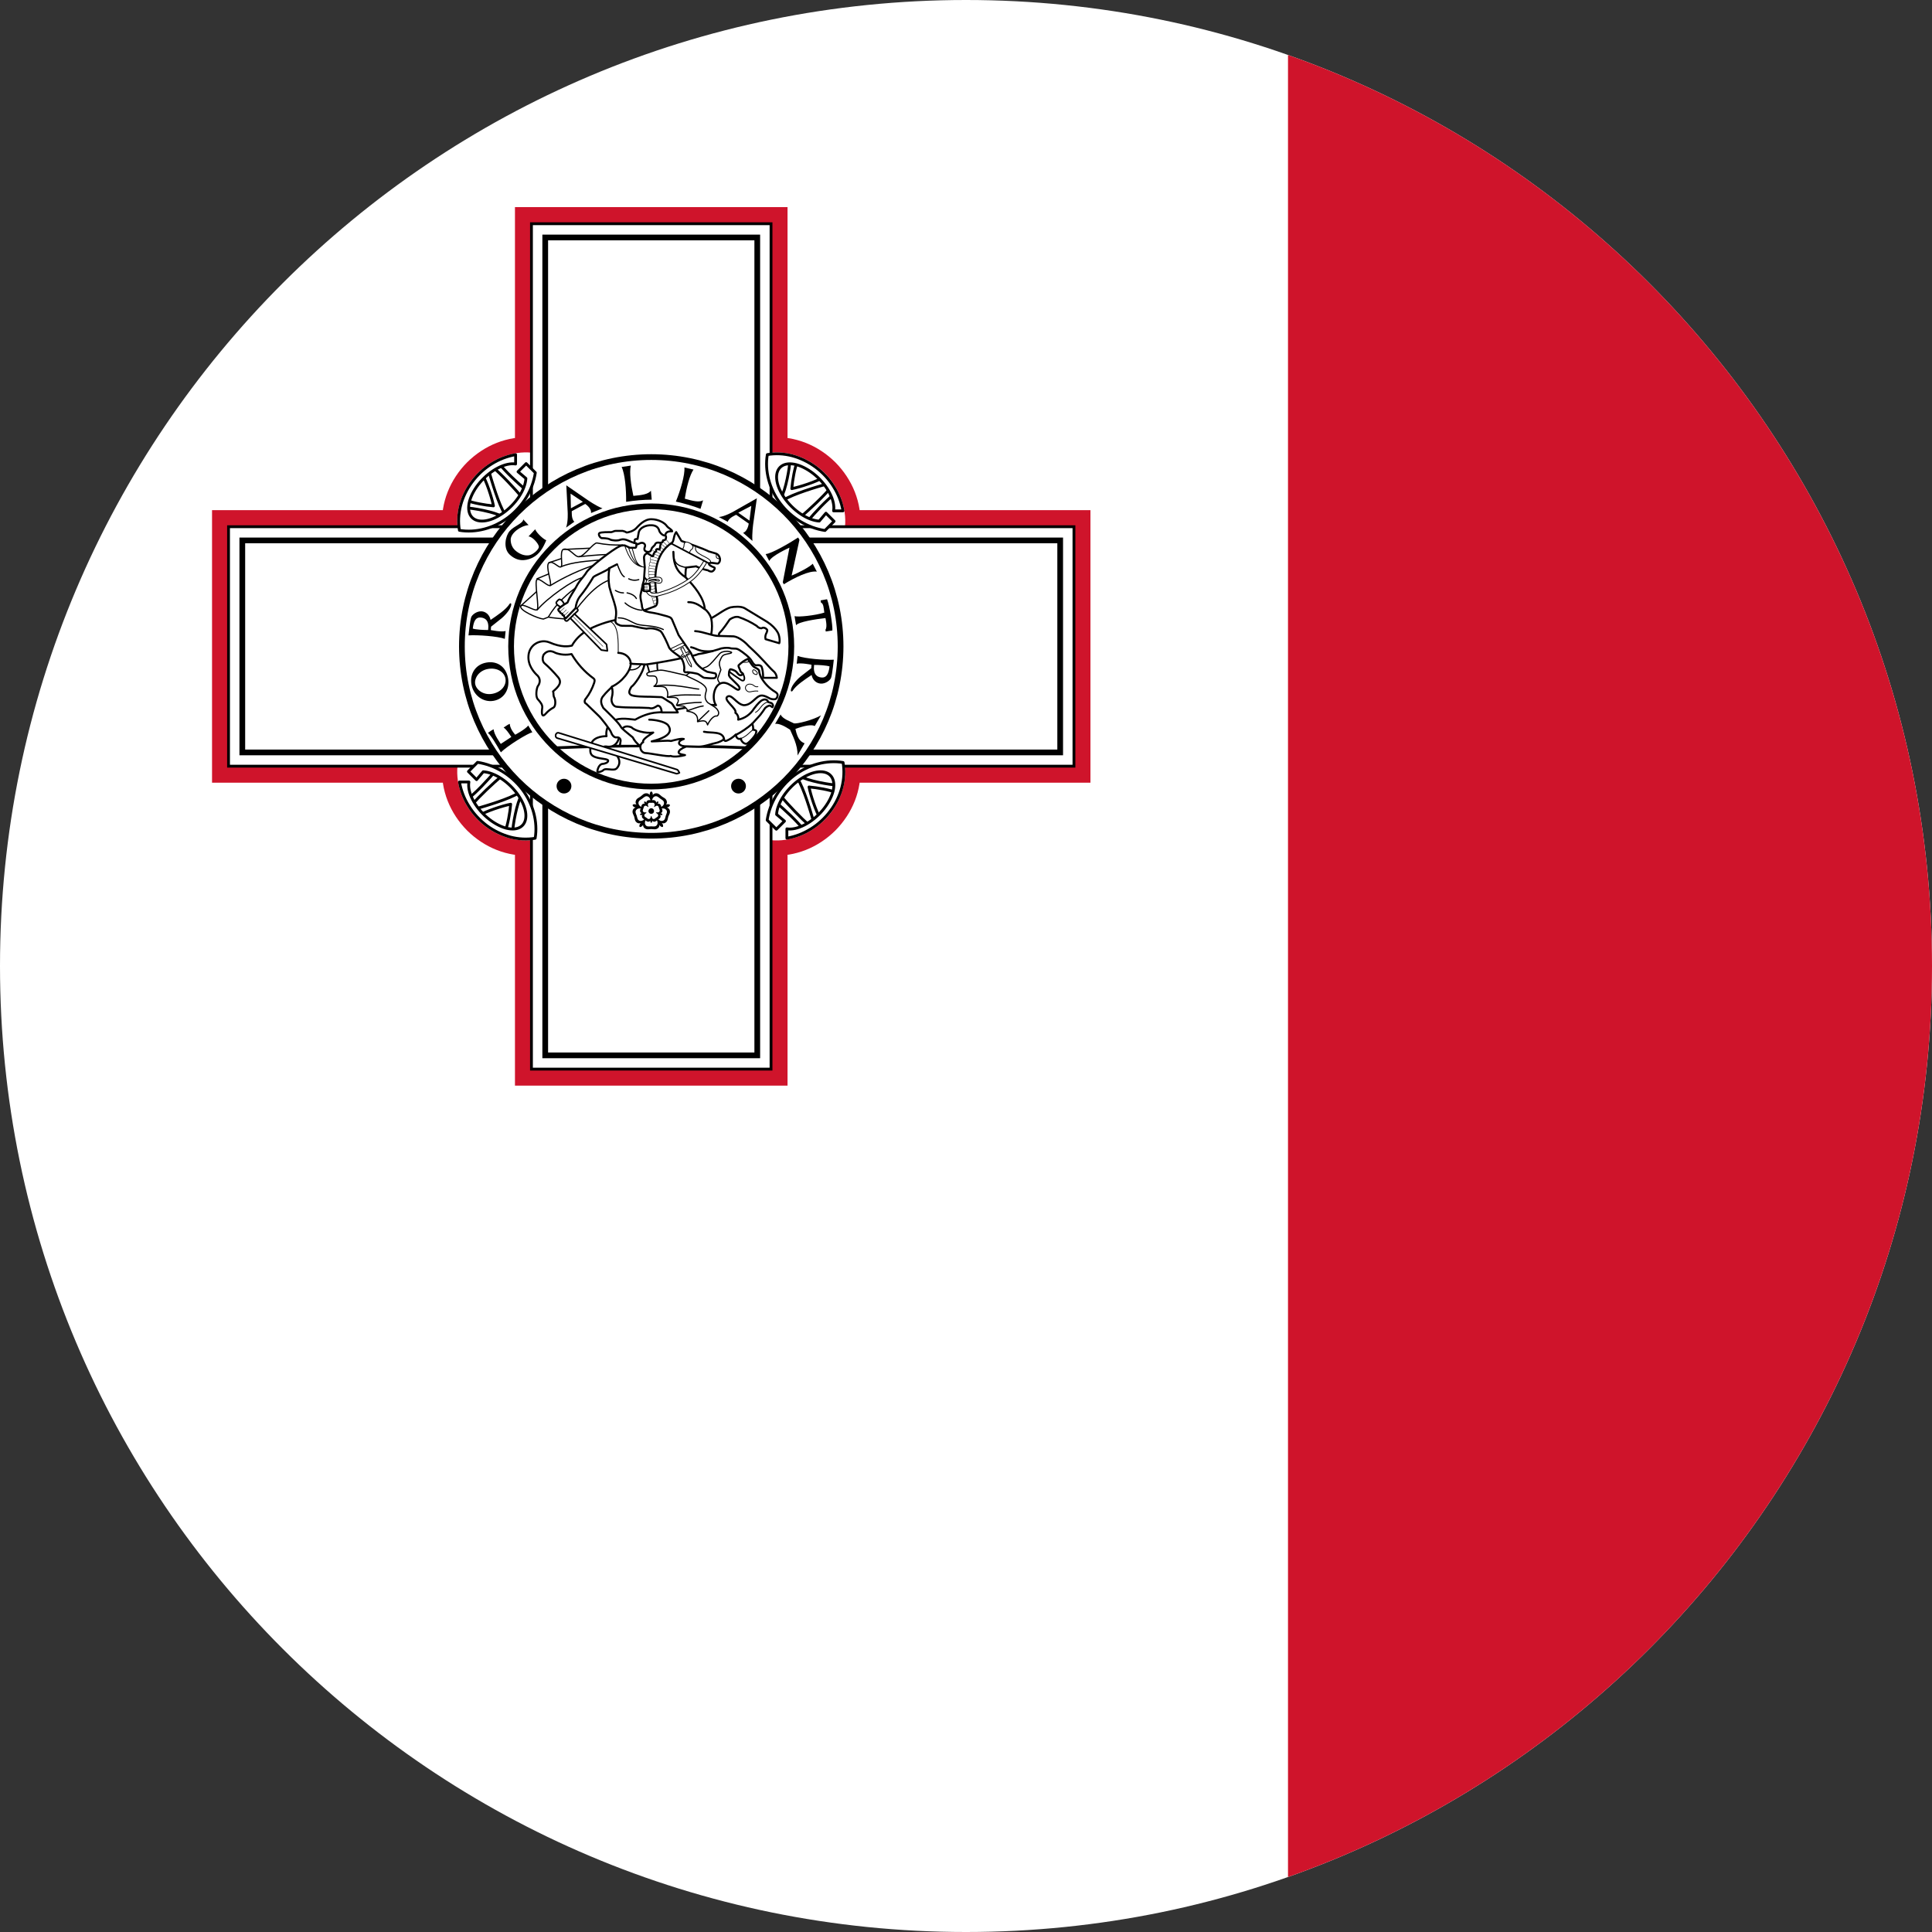<svg width="24" height="24" viewBox="0 0 24 24" fill="none" xmlns="http://www.w3.org/2000/svg">
<rect x="0" y="0" width="24" height="24" fill="#333333" stroke="none"/>
<g clip-path="url(#clip0_2214_3718)">
<g clip-path="url(#clip1_2214_3718)">
<path d="M0 0H32V24H0V0Z" fill="white"/>
<path d="M16 0H32V24H16V0Z" fill="#CF142B"/>
<path d="M6.585 2.761H9.595V5.621C9.71 5.613 9.827 5.632 9.94 5.676C10.052 5.72 10.156 5.789 10.244 5.876C10.331 5.964 10.4 6.068 10.444 6.18C10.488 6.292 10.507 6.41 10.499 6.525H13.358V9.535H10.499C10.507 9.649 10.488 9.767 10.444 9.88C10.4 9.992 10.331 10.096 10.244 10.184C10.156 10.271 10.052 10.34 9.94 10.384C9.827 10.428 9.71 10.447 9.595 10.439V13.298H6.585V10.439C6.47 10.447 6.353 10.428 6.24 10.384C6.128 10.34 6.024 10.271 5.936 10.184C5.849 10.096 5.78 9.992 5.736 9.88C5.692 9.767 5.673 9.649 5.681 9.535H2.822V6.525H5.681C5.673 6.41 5.692 6.292 5.736 6.18C5.78 6.068 5.849 5.964 5.936 5.876C6.024 5.789 6.128 5.72 6.24 5.676C6.353 5.632 6.47 5.613 6.585 5.621V2.761Z" stroke="#CF142B" stroke-width="0.376"/>
<path d="M9.578 5.623C9.694 5.612 9.815 5.629 9.931 5.673C10.047 5.717 10.154 5.787 10.244 5.876C10.334 5.966 10.403 6.073 10.447 6.189C10.491 6.305 10.508 6.426 10.497 6.542V9.518C10.508 9.634 10.491 9.755 10.447 9.871C10.403 9.987 10.334 10.094 10.244 10.184C10.154 10.273 10.047 10.343 9.931 10.387C9.815 10.431 9.694 10.448 9.578 10.437H6.602C6.486 10.448 6.365 10.431 6.249 10.387C6.133 10.343 6.026 10.273 5.936 10.184C5.847 10.094 5.777 9.987 5.733 9.871C5.689 9.755 5.672 9.634 5.683 9.518V6.542C5.672 6.426 5.689 6.305 5.733 6.189C5.777 6.073 5.847 5.966 5.936 5.876C6.026 5.787 6.133 5.717 6.249 5.673C6.365 5.629 6.486 5.612 6.602 5.623H9.578Z" fill="white"/>
<path d="M6.602 2.779H9.578V13.281H6.602V2.779ZM2.839 6.543H13.341V9.518H2.839V6.543Z" fill="white" stroke="black" stroke-width="0.035"/>
<path d="M6.773 2.95H9.407V13.11H6.773V2.95ZM3.01 6.713H13.17V9.347H3.01V6.713Z" fill="white" stroke="black" stroke-width="0.071"/>
<path d="M8.09 10.382C9.389 10.382 10.442 9.329 10.442 8.03C10.442 6.731 9.389 5.678 8.09 5.678C6.791 5.678 5.738 6.731 5.738 8.03C5.738 9.329 6.791 10.382 8.09 10.382Z" fill="white" stroke="black" stroke-width="0.071"/>
<path d="M8.09 9.771C9.051 9.771 9.83 8.991 9.83 8.03C9.83 7.069 9.051 6.29 8.09 6.29C7.129 6.29 6.349 7.069 6.349 8.03C6.349 8.991 7.129 9.771 8.09 9.771Z" fill="white" stroke="black" stroke-width="0.071"/>
<path d="M10.357 6.145C10.275 6.207 10.12 6.367 10.026 6.484L9.939 6.429C10.058 6.326 10.225 6.172 10.316 6.062L10.357 6.145ZM10.283 6.009C10.135 6.052 9.853 6.135 9.732 6.212L9.706 6.173C9.756 6.101 9.814 5.802 9.811 5.716L9.903 5.737C9.873 5.81 9.844 5.968 9.836 6.07C9.93 6.053 10.155 5.979 10.219 5.933L10.283 6.009Z" fill="white" stroke="black" stroke-width="0.035" stroke-linejoin="round"/>
<path d="M10.472 6.346H10.355C10.366 6.284 10.349 6.207 10.308 6.127C10.267 6.047 10.204 5.968 10.129 5.904C10.054 5.84 9.971 5.794 9.895 5.773C9.818 5.753 9.752 5.759 9.708 5.791C9.663 5.823 9.642 5.879 9.648 5.95C9.654 6.021 9.687 6.102 9.741 6.181C9.795 6.26 9.868 6.332 9.947 6.385C10.026 6.438 10.107 6.469 10.177 6.473L10.26 6.375L10.361 6.476L10.248 6.59C10.142 6.574 10.038 6.536 9.942 6.478C9.847 6.42 9.762 6.344 9.694 6.255C9.626 6.165 9.577 6.065 9.549 5.96C9.521 5.855 9.515 5.748 9.532 5.647C9.632 5.63 9.737 5.635 9.841 5.662C9.944 5.69 10.044 5.738 10.133 5.804C10.221 5.87 10.298 5.952 10.356 6.046C10.415 6.139 10.454 6.241 10.472 6.346Z" fill="white" stroke="black" stroke-width="0.035" stroke-linejoin="round"/>
<path d="M9.975 10.297C9.913 10.215 9.753 10.06 9.636 9.966L9.691 9.879C9.794 9.998 9.948 10.164 10.058 10.256L9.975 10.297ZM10.111 10.223C10.068 10.075 9.985 9.793 9.908 9.672L9.947 9.646C10.019 9.696 10.319 9.754 10.404 9.751L10.383 9.843C10.31 9.813 10.152 9.784 10.05 9.776C10.067 9.87 10.141 10.095 10.187 10.159L10.111 10.223Z" fill="white" stroke="black" stroke-width="0.035" stroke-linejoin="round"/>
<path d="M9.775 10.412V10.296C9.836 10.306 9.913 10.289 9.993 10.248C10.073 10.207 10.152 10.144 10.216 10.069C10.28 9.994 10.326 9.911 10.347 9.835C10.367 9.759 10.361 9.693 10.329 9.648C10.297 9.603 10.241 9.582 10.17 9.588C10.099 9.594 10.018 9.627 9.939 9.681C9.86 9.735 9.788 9.808 9.735 9.887C9.682 9.967 9.651 10.048 9.647 10.117L9.745 10.2L9.644 10.301L9.53 10.188C9.546 10.082 9.584 9.978 9.642 9.882C9.7 9.787 9.776 9.702 9.865 9.634C9.955 9.566 10.055 9.517 10.16 9.489C10.265 9.461 10.372 9.455 10.473 9.472C10.49 9.572 10.485 9.677 10.458 9.781C10.431 9.884 10.383 9.984 10.316 10.073C10.25 10.162 10.168 10.238 10.075 10.296C9.981 10.355 9.879 10.394 9.775 10.412Z" fill="white" stroke="black" stroke-width="0.035" stroke-linejoin="round"/>
<path d="M5.823 9.915C5.905 9.853 6.06 9.693 6.154 9.576L6.242 9.631C6.122 9.734 5.956 9.888 5.864 9.998L5.823 9.915ZM5.898 10.051C6.045 10.008 6.328 9.925 6.448 9.848L6.475 9.887C6.424 9.959 6.367 10.258 6.369 10.344L6.277 10.323C6.307 10.25 6.336 10.092 6.344 9.99C6.25 10.007 6.025 10.081 5.961 10.127L5.898 10.051Z" fill="white" stroke="black" stroke-width="0.035" stroke-linejoin="round"/>
<path d="M5.708 9.714H5.825C5.814 9.776 5.831 9.853 5.872 9.933C5.913 10.013 5.976 10.092 6.051 10.156C6.126 10.22 6.209 10.266 6.285 10.287C6.362 10.307 6.428 10.301 6.472 10.269C6.517 10.237 6.538 10.181 6.532 10.11C6.526 10.039 6.493 9.958 6.439 9.879C6.385 9.8 6.312 9.728 6.233 9.675C6.154 9.622 6.073 9.591 6.003 9.587L5.92 9.685L5.819 9.584L5.932 9.47C6.038 9.486 6.142 9.524 6.238 9.582C6.333 9.64 6.418 9.716 6.486 9.805C6.554 9.895 6.603 9.995 6.631 10.1C6.659 10.205 6.665 10.312 6.648 10.413C6.548 10.43 6.443 10.425 6.339 10.398C6.236 10.37 6.136 10.322 6.047 10.256C5.959 10.19 5.882 10.108 5.824 10.014C5.765 9.921 5.726 9.819 5.708 9.714Z" fill="white" stroke="black" stroke-width="0.035" stroke-linejoin="round"/>
<path d="M6.205 5.763C6.267 5.845 6.427 6 6.544 6.094L6.489 6.182C6.386 6.062 6.232 5.896 6.122 5.804L6.205 5.763ZM6.069 5.838C6.112 5.985 6.195 6.268 6.272 6.388L6.233 6.415C6.161 6.364 5.862 6.307 5.776 6.309L5.797 6.217C5.87 6.247 6.028 6.276 6.13 6.284C6.113 6.19 6.039 5.965 5.993 5.901L6.069 5.838Z" fill="white" stroke="black" stroke-width="0.035" stroke-linejoin="round"/>
<path d="M6.405 5.648V5.764C6.344 5.754 6.267 5.771 6.187 5.812C6.107 5.853 6.028 5.916 5.964 5.991C5.9 6.066 5.854 6.149 5.833 6.225C5.813 6.301 5.819 6.367 5.851 6.412C5.883 6.457 5.939 6.478 6.01 6.472C6.081 6.466 6.162 6.433 6.241 6.379C6.32 6.325 6.392 6.252 6.445 6.173C6.498 6.094 6.529 6.012 6.533 5.943L6.435 5.86L6.536 5.759L6.65 5.872C6.634 5.978 6.596 6.082 6.538 6.178C6.48 6.273 6.404 6.358 6.315 6.426C6.225 6.494 6.125 6.543 6.02 6.571C5.915 6.599 5.808 6.605 5.707 6.588C5.69 6.488 5.695 6.383 5.722 6.279C5.749 6.176 5.798 6.076 5.864 5.987C5.93 5.898 6.012 5.822 6.105 5.764C6.199 5.705 6.301 5.666 6.405 5.648Z" fill="white" stroke="black" stroke-width="0.035" stroke-linejoin="round"/>
<path d="M6.222 9.346C6.169 9.253 6.1 9.135 6.061 9.104C6.085 9.088 6.117 9.064 6.133 9.06C6.132 9.119 6.221 9.241 6.221 9.241L6.352 9.155C6.315 9.098 6.283 9.055 6.256 9.038C6.289 9.014 6.323 8.994 6.333 8.992C6.333 9.021 6.35 9.069 6.4 9.127C6.4 9.127 6.522 9.063 6.562 9.013L6.613 9.097C6.556 9.108 6.299 9.268 6.222 9.346ZM6.041 8.231C5.903 8.256 5.834 8.373 5.857 8.504C5.881 8.637 6 8.728 6.13 8.706C6.261 8.684 6.336 8.563 6.311 8.423C6.286 8.284 6.178 8.206 6.041 8.231ZM6.061 8.31C6.171 8.29 6.264 8.344 6.279 8.429C6.294 8.514 6.226 8.599 6.115 8.619C6.004 8.639 5.916 8.568 5.903 8.497C5.89 8.424 5.95 8.33 6.061 8.31ZM6.33 7.502C6.284 7.574 6.183 7.64 6.094 7.701C6.082 7.638 6.035 7.597 5.981 7.594C5.922 7.591 5.863 7.637 5.853 7.668C5.838 7.71 5.82 7.893 5.82 7.893C5.934 7.885 6.185 7.904 6.271 7.936L6.281 7.839C6.225 7.854 6.097 7.827 6.097 7.827L6.1 7.785L6.232 7.68C6.249 7.667 6.348 7.574 6.351 7.508C6.352 7.488 6.334 7.493 6.33 7.502ZM6.064 7.826C6.012 7.827 5.903 7.821 5.873 7.808C5.885 7.703 5.917 7.666 5.973 7.671C6.025 7.676 6.079 7.705 6.064 7.826ZM6.566 6.523C6.466 6.531 6.341 6.626 6.344 6.706C6.344 6.749 6.359 6.808 6.416 6.85C6.472 6.893 6.53 6.906 6.576 6.897C6.621 6.889 6.695 6.826 6.694 6.792C6.694 6.758 6.615 6.664 6.565 6.664L6.648 6.575C6.669 6.626 6.755 6.701 6.786 6.711C6.75 6.797 6.705 6.886 6.611 6.93C6.517 6.974 6.419 6.972 6.33 6.888C6.247 6.809 6.279 6.656 6.332 6.596C6.39 6.531 6.498 6.503 6.5 6.452L6.566 6.523ZM7.035 6.029L7.052 6.362C7.052 6.362 7.059 6.481 7.032 6.554L7.135 6.481C7.095 6.449 7.103 6.35 7.103 6.35L7.27 6.26C7.27 6.26 7.35 6.311 7.342 6.373L7.484 6.315C7.401 6.283 7.298 6.21 7.298 6.21L7.035 6.029ZM7.088 6.132L7.241 6.234L7.092 6.314L7.088 6.132ZM7.836 5.784C7.817 5.866 7.838 6.026 7.868 6.16C7.972 6.151 8.051 6.14 8.086 6.096L8.096 6.207C7.994 6.207 7.881 6.218 7.778 6.234C7.78 6.084 7.764 5.886 7.722 5.801L7.836 5.784ZM8.615 5.833C8.567 5.902 8.527 6.06 8.507 6.195C8.607 6.224 8.685 6.243 8.734 6.215L8.702 6.321C8.607 6.284 8.498 6.254 8.396 6.231C8.452 6.092 8.51 5.902 8.502 5.807L8.615 5.833ZM9.402 6.19L9.111 6.355C9.111 6.355 9.008 6.415 8.93 6.423L9.041 6.482C9.052 6.432 9.145 6.395 9.145 6.395L9.301 6.504C9.301 6.504 9.29 6.599 9.231 6.619L9.347 6.72C9.339 6.632 9.357 6.506 9.357 6.506L9.402 6.19ZM9.333 6.284L9.31 6.467L9.171 6.369L9.333 6.284ZM9.556 6.969L9.511 6.883C9.586 6.877 9.811 6.745 9.915 6.677L9.931 6.706L9.834 7.15C9.921 7.115 10.058 7.043 10.096 7.003L10.147 7.101C10.051 7.087 9.872 7.175 9.737 7.258L9.724 7.234L9.807 6.803C9.807 6.803 9.583 6.904 9.556 6.969ZM10.24 7.61C10.231 7.544 10.23 7.499 10.198 7.485L10.194 7.458L10.274 7.444C10.307 7.53 10.345 7.77 10.34 7.832L10.258 7.845L10.254 7.822C10.281 7.791 10.254 7.678 10.254 7.678C10.132 7.691 9.919 7.725 9.889 7.767L9.87 7.654C9.914 7.668 10.127 7.646 10.24 7.61ZM9.845 8.583C9.891 8.511 9.993 8.445 10.082 8.385C10.094 8.448 10.141 8.489 10.196 8.492C10.254 8.496 10.313 8.451 10.324 8.42C10.339 8.377 10.358 8.195 10.358 8.195C10.243 8.202 9.994 8.181 9.908 8.148L9.897 8.245C9.953 8.231 10.081 8.258 10.081 8.258L10.078 8.301L9.945 8.404C9.928 8.417 9.828 8.509 9.824 8.575C9.823 8.596 9.841 8.59 9.845 8.583ZM10.113 8.26C10.166 8.259 10.274 8.266 10.305 8.279C10.292 8.384 10.259 8.422 10.203 8.416C10.152 8.41 10.098 8.381 10.113 8.26ZM9.697 8.875L9.629 8.992C9.682 8.984 9.755 9.026 9.815 9.065C9.835 9.118 9.913 9.253 9.907 9.385L9.995 9.234C9.956 9.216 9.911 9.197 9.881 9.055C9.997 9.012 10.084 8.998 10.121 9.019L10.199 8.886C10.108 8.941 9.896 8.997 9.861 8.985C9.824 8.964 9.719 8.931 9.697 8.875Z" fill="black"/>
<path d="M9.174 9.857C9.225 9.857 9.266 9.816 9.266 9.765C9.266 9.715 9.225 9.674 9.174 9.674C9.123 9.674 9.082 9.715 9.082 9.765C9.082 9.816 9.123 9.857 9.174 9.857Z" fill="black"/>
<path d="M7.006 9.857C7.057 9.857 7.098 9.816 7.098 9.765C7.098 9.715 7.057 9.674 7.006 9.674C6.955 9.674 6.914 9.715 6.914 9.765C6.914 9.816 6.955 9.857 7.006 9.857Z" fill="black"/>
<path d="M8.233 10.272C8.224 10.279 8.198 10.265 8.192 10.245C8.192 10.252 8.191 10.272 8.178 10.284C8.148 10.312 8.116 10.299 8.09 10.299C8.064 10.299 8.032 10.312 8.002 10.284C7.989 10.272 7.988 10.252 7.988 10.245C7.982 10.265 7.956 10.279 7.947 10.272C7.938 10.265 7.942 10.237 7.96 10.225C7.954 10.226 7.933 10.232 7.919 10.223C7.882 10.204 7.886 10.168 7.878 10.144C7.87 10.12 7.846 10.093 7.864 10.056C7.872 10.04 7.891 10.032 7.897 10.03C7.875 10.031 7.856 10.01 7.859 10C7.862 9.989 7.891 9.985 7.908 9.998C7.903 9.993 7.893 9.975 7.896 9.958C7.903 9.917 7.938 9.91 7.958 9.894C7.98 9.879 7.997 9.849 8.039 9.855C8.055 9.857 8.069 9.872 8.073 9.877C8.066 9.858 8.079 9.832 8.09 9.832C8.101 9.832 8.114 9.858 8.107 9.877C8.111 9.872 8.125 9.857 8.141 9.855C8.183 9.849 8.2 9.879 8.222 9.894C8.242 9.91 8.277 9.917 8.284 9.958C8.287 9.975 8.277 9.993 8.272 9.998C8.289 9.985 8.318 9.989 8.322 10C8.325 10.01 8.305 10.031 8.283 10.03C8.289 10.032 8.308 10.04 8.316 10.056C8.334 10.093 8.311 10.12 8.302 10.144C8.294 10.168 8.298 10.204 8.261 10.223C8.247 10.232 8.226 10.226 8.22 10.225C8.238 10.237 8.242 10.265 8.233 10.272ZM8.022 10.169C8.033 10.178 8.002 10.204 8.014 10.238C8.028 10.277 8.067 10.265 8.09 10.265C8.113 10.265 8.152 10.277 8.166 10.238C8.178 10.204 8.147 10.178 8.158 10.169C8.17 10.16 8.186 10.199 8.221 10.198C8.263 10.196 8.264 10.156 8.27 10.134C8.277 10.112 8.301 10.079 8.268 10.053C8.241 10.031 8.205 10.053 8.2 10.039C8.196 10.025 8.237 10.022 8.247 9.988C8.258 9.948 8.22 9.935 8.202 9.921C8.183 9.908 8.158 9.876 8.124 9.899C8.095 9.919 8.105 9.959 8.09 9.959C8.075 9.959 8.085 9.919 8.056 9.899C8.022 9.876 7.997 9.908 7.978 9.921C7.96 9.935 7.922 9.948 7.933 9.988C7.943 10.022 7.984 10.025 7.98 10.039C7.975 10.053 7.939 10.031 7.912 10.053C7.879 10.079 7.903 10.112 7.91 10.134C7.917 10.156 7.917 10.196 7.959 10.198C7.994 10.199 8.01 10.16 8.022 10.169Z" fill="black"/>
<path d="M8.09 10.221C8.083 10.221 8.075 10.206 8.08 10.193C8.078 10.197 8.069 10.206 8.059 10.207C8.034 10.211 8.024 10.193 8.011 10.184C7.999 10.174 7.978 10.17 7.974 10.146C7.972 10.135 7.978 10.124 7.98 10.121C7.97 10.129 7.953 10.126 7.951 10.12C7.949 10.114 7.961 10.101 7.974 10.101C7.97 10.101 7.959 10.095 7.955 10.087C7.944 10.064 7.958 10.049 7.963 10.034C7.967 10.019 7.965 9.998 7.987 9.986C7.996 9.981 8.008 9.984 8.012 9.985C8.001 9.978 7.999 9.961 8.004 9.957C8.01 9.953 8.025 9.961 8.029 9.973C8.029 9.969 8.03 9.957 8.037 9.95C8.055 9.932 8.075 9.941 8.09 9.941C8.105 9.941 8.125 9.932 8.143 9.95C8.15 9.957 8.151 9.969 8.151 9.973C8.155 9.961 8.17 9.953 8.176 9.957C8.181 9.961 8.179 9.978 8.168 9.985C8.172 9.984 8.184 9.981 8.193 9.986C8.215 9.998 8.213 10.019 8.217 10.034C8.222 10.049 8.236 10.064 8.225 10.087C8.221 10.095 8.21 10.101 8.206 10.101C8.219 10.101 8.231 10.114 8.229 10.12C8.227 10.126 8.21 10.129 8.2 10.121C8.202 10.124 8.208 10.135 8.206 10.146C8.202 10.17 8.181 10.174 8.169 10.184C8.156 10.193 8.146 10.211 8.121 10.207C8.111 10.206 8.102 10.197 8.1 10.193C8.105 10.206 8.097 10.221 8.09 10.221ZM8.09 10.137C8.098 10.137 8.093 10.159 8.108 10.17C8.127 10.182 8.14 10.165 8.15 10.158C8.161 10.151 8.181 10.143 8.175 10.122C8.169 10.104 8.147 10.102 8.15 10.094C8.152 10.087 8.171 10.098 8.186 10.087C8.204 10.073 8.191 10.055 8.188 10.043C8.183 10.032 8.183 10.009 8.161 10.009C8.141 10.008 8.133 10.029 8.127 10.024C8.12 10.02 8.138 10.005 8.131 9.987C8.123 9.966 8.102 9.973 8.09 9.973C8.078 9.973 8.057 9.966 8.049 9.987C8.042 10.005 8.06 10.02 8.053 10.024C8.047 10.029 8.039 10.008 8.019 10.009C7.997 10.009 7.997 10.032 7.992 10.043C7.989 10.055 7.976 10.073 7.994 10.087C8.009 10.098 8.028 10.087 8.03 10.094C8.033 10.102 8.011 10.104 8.005 10.122C7.999 10.143 8.019 10.151 8.03 10.158C8.04 10.165 8.053 10.182 8.072 10.17C8.087 10.159 8.082 10.137 8.09 10.137Z" fill="black"/>
<path d="M8.09 10.11C8.11 10.11 8.125 10.095 8.125 10.075C8.125 10.056 8.11 10.04 8.09 10.04C8.071 10.04 8.055 10.056 8.055 10.075C8.055 10.095 8.071 10.11 8.09 10.11Z" fill="black"/>
<path d="M6.895 9.29C7.695 9.257 8.495 9.257 9.295 9.29" stroke="black" stroke-width="0.035" stroke-linecap="round" stroke-linejoin="round"/>
<path d="M8 7.165L8.065 7.24M8.165 8.2C8.162 8.267 8.165 8.32 8.175 8.36M8.015 8.21C8.035 8.235 8.065 8.325 8.065 8.36" stroke="black" stroke-width="0.02" stroke-linecap="round" stroke-linejoin="round"/>
<path d="M8.51 9.28C8.48 9.29 8.43 9.32 8.43 9.345C8.43 9.37 8.49 9.375 8.51 9.38C8.475 9.39 8.375 9.41 8.33 9.39C8.3 9.405 8.07 9.355 8.02 9.355C7.99 9.355 7.95 9.325 7.955 9.27C7.955 9.26 7.965 9.23 7.99 9.22C7.975 9.19 8.045 9.145 8.115 9.1C8.015 9.115 7.88 9.075 7.845 9.035C7.765 9.005 7.73 9.035 7.695 9.105C7.695 9.225 7.63 9.285 7.545 9.275C7.495 9.265 7.48 9.29 7.465 9.3L7.63 9.35C7.74 9.45 7.68 9.53 7.655 9.55C7.63 9.57 7.57 9.555 7.535 9.555C7.495 9.555 7.495 9.57 7.485 9.575C7.452 9.592 7.43 9.595 7.42 9.585C7.42 9.57 7.435 9.5 7.48 9.49C7.505 9.49 7.555 9.475 7.555 9.45C7.555 9.425 7.465 9.43 7.395 9.405C7.34 9.385 7.32 9.355 7.34 9.26C7.355 9.16 7.475 9.145 7.535 9.145C7.525 9.105 7.535 9.03 7.585 8.98C7.665 8.905 7.785 8.93 7.89 8.94C7.95 8.905 8.06 8.855 8.17 8.85C8.27 8.85 8.7 8.735 8.895 8.76C8.845 8.695 8.86 8.54 8.94 8.495C9.04 8.435 9.15 8.595 9.18 8.565C9.21 8.535 9.145 8.495 9.07 8.415C9.05 8.385 9.055 8.385 9.055 8.375C9.055 8.348 9.06 8.328 9.07 8.315C9.08 8.31 9.14 8.33 9.155 8.355C9.178 8.388 9.2 8.397 9.22 8.38C9.245 8.36 9.21 8.37 9.195 8.33C9.19 8.305 9.17 8.285 9.175 8.265C9.208 8.231 9.247 8.204 9.29 8.185C9.307 8.208 9.322 8.23 9.335 8.25C9.37 8.305 9.405 8.29 9.43 8.33C9.43 8.35 9.438 8.378 9.455 8.415C9.497 8.489 9.557 8.551 9.63 8.595C9.647 8.605 9.657 8.617 9.66 8.63C9.66 8.653 9.653 8.67 9.64 8.68C9.63 8.69 9.59 8.69 9.56 8.675C9.513 8.648 9.478 8.637 9.455 8.64C9.385 8.65 9.34 8.76 9.24 8.76C9.15 8.75 9.09 8.615 9.035 8.655C8.98 8.695 9.16 8.805 9.135 8.855C9.155 8.865 9.18 8.905 9.17 8.94C9.21 8.932 9.248 8.916 9.281 8.893C9.315 8.869 9.343 8.84 9.365 8.805C9.415 8.738 9.452 8.702 9.475 8.695C9.505 8.68 9.54 8.695 9.54 8.72L9.585 8.735C9.605 8.752 9.608 8.768 9.595 8.785L9.565 8.765C9.548 8.765 9.528 8.775 9.505 8.795C9.488 8.822 9.468 8.85 9.445 8.88L9.345 8.99C9.355 9.017 9.358 9.042 9.355 9.065C9.365 9.065 9.377 9.068 9.39 9.075C9.397 9.078 9.397 9.09 9.39 9.11C9.39 9.135 9.29 9.245 9.27 9.24C9.23 9.24 9.2 9.19 9.205 9.175C9.16 9.195 9.14 9.145 9.14 9.125C9.108 9.157 9.071 9.182 9.03 9.2C9.01 9.21 8.997 9.203 8.99 9.18C8.985 9.2 8.925 9.22 8.91 9.225C8.835 9.24 8.755 9.275 8.68 9.275L8.49 9.27L8.51 9.28Z" fill="white" stroke="black" stroke-width="0.025" stroke-linecap="round" stroke-linejoin="round"/>
<path d="M8.775 8.57C8.775 8.6 8.73 8.67 8.795 8.73C8.835 8.76 8.9 8.785 8.92 8.83C8.94 8.865 8.915 8.895 8.905 8.895C8.865 8.885 8.81 8.955 8.79 9.005C8.77 8.935 8.725 8.955 8.665 8.965C8.675 8.888 8.632 8.845 8.535 8.835C8.55 8.82 8.525 8.8 8.505 8.78C8.485 8.76 8.415 8.775 8.405 8.76C8.405 8.745 8.44 8.71 8.42 8.685C8.4 8.65 8.32 8.67 8.29 8.66C8.3 8.627 8.297 8.593 8.28 8.56C8.255 8.51 8.17 8.535 8.125 8.525C8.162 8.498 8.172 8.463 8.155 8.42C8.135 8.37 8.035 8.425 8.035 8.37C8.04 8.345 8.155 8.33 8.2 8.325C8.245 8.32 8.385 8.36 8.525 8.39C8.555 8.42 8.775 8.485 8.775 8.57Z" fill="white" stroke="black" stroke-width="0.015" stroke-linecap="round" stroke-linejoin="round"/>
<path d="M9.14 9.13C9.214 9.092 9.283 9.045 9.345 8.99M8.065 8.94C8.125 8.94 8.26 8.96 8.3 9.01C8.335 9.06 8.36 9.145 8.095 9.21C8.175 9.21 8.295 9.195 8.335 9.205C8.375 9.195 8.46 9.17 8.495 9.18C8.48 9.185 8.435 9.2 8.435 9.23C8.435 9.247 8.453 9.26 8.49 9.27M8.745 9.09C8.84 9.11 8.975 9.08 8.995 9.18" stroke="black" stroke-width="0.025" stroke-linecap="round" stroke-linejoin="round"/>
<path d="M9.06 8.34C9.085 8.37 9.16 8.415 9.195 8.44C9.245 8.48 9.265 8.435 9.23 8.37" stroke="black" stroke-width="0.02" stroke-linecap="round" stroke-linejoin="round"/>
<path d="M8.405 8.76C8.505 8.738 8.607 8.726 8.71 8.725M8.29 8.66C8.44 8.62 8.6 8.635 8.7 8.635M8.675 8.955L8.805 8.83M8.535 8.83C8.585 8.815 8.665 8.78 8.735 8.77M8.525 8.39C8.605 8.315 8.695 8.325 8.785 8.28C8.835 8.25 8.885 8.18 8.935 8.125C8.955 8.102 8.988 8.09 9.035 8.09C9.108 8.1 9.107 8.112 9.03 8.125C8.97 8.135 8.965 8.16 8.945 8.205C8.925 8.245 8.945 8.29 8.955 8.32L8.915 8.43C8.915 8.443 8.923 8.462 8.94 8.485M8.125 8.525C8.325 8.48 8.625 8.56 8.68 8.56" stroke="black" stroke-width="0.015" stroke-linecap="round" stroke-linejoin="round"/>
<path d="M9.385 8.85C9.45 8.815 9.45 8.75 9.535 8.72M9.205 9.175C9.29 9.135 9.305 9.1 9.355 9.065M9.415 8.53C9.375 8.54 9.365 8.505 9.33 8.5C9.285 8.49 9.26 8.52 9.26 8.545C9.26 8.57 9.285 8.595 9.31 8.595C9.335 8.595 9.36 8.58 9.415 8.585M9.225 8.225C9.258 8.232 9.287 8.228 9.31 8.215M9.4 8.38C9.387 8.38 9.373 8.375 9.36 8.365C9.347 8.345 9.345 8.332 9.355 8.325C9.358 8.315 9.37 8.318 9.39 8.335C9.42 8.36 9.405 8.37 9.4 8.38Z" stroke="black" stroke-width="0.01" stroke-linecap="round" stroke-linejoin="round"/>
<path d="M8.135 7.535C8.133 7.534 8.131 7.532 8.129 7.529C8.127 7.526 8.125 7.523 8.124 7.519C8.123 7.516 8.123 7.512 8.123 7.508C8.123 7.505 8.124 7.502 8.125 7.5C8.123 7.499 8.121 7.497 8.119 7.494C8.117 7.492 8.116 7.488 8.114 7.485C8.113 7.481 8.113 7.477 8.113 7.474C8.113 7.47 8.114 7.467 8.115 7.465C8.113 7.464 8.111 7.462 8.109 7.46C8.107 7.457 8.106 7.454 8.104 7.45C8.103 7.446 8.103 7.442 8.103 7.439C8.103 7.435 8.104 7.432 8.105 7.43C8.103 7.428 8.101 7.426 8.1 7.423C8.099 7.42 8.098 7.416 8.097 7.412C8.096 7.409 8.096 7.405 8.097 7.402C8.098 7.399 8.099 7.397 8.1 7.395C8.098 7.395 8.096 7.393 8.094 7.391C8.092 7.388 8.091 7.385 8.089 7.381C8.088 7.377 8.088 7.373 8.088 7.369C8.088 7.366 8.089 7.362 8.09 7.36C8.088 7.358 8.086 7.356 8.085 7.353C8.084 7.35 8.083 7.347 8.082 7.343C8.082 7.34 8.082 7.336 8.082 7.333C8.083 7.33 8.084 7.327 8.085 7.325C8.084 7.325 8.082 7.325 8.081 7.324C8.08 7.323 8.078 7.322 8.077 7.32C8.075 7.316 8.073 7.312 8.072 7.306C8.072 7.301 8.072 7.296 8.074 7.292C8.075 7.288 8.077 7.285 8.08 7.285C8.078 7.284 8.076 7.282 8.075 7.279C8.074 7.276 8.073 7.273 8.072 7.269C8.072 7.265 8.072 7.262 8.072 7.258C8.073 7.255 8.074 7.252 8.075 7.25C8.073 7.249 8.071 7.247 8.07 7.244C8.069 7.242 8.068 7.238 8.067 7.235C8.067 7.231 8.067 7.227 8.067 7.224C8.068 7.22 8.069 7.217 8.07 7.215C8.067 7.215 8.065 7.213 8.063 7.209C8.061 7.205 8.06 7.2 8.06 7.194C8.06 7.189 8.061 7.184 8.063 7.18C8.065 7.177 8.067 7.175 8.07 7.175C8.068 7.175 8.066 7.173 8.065 7.17C8.063 7.168 8.062 7.165 8.062 7.161C8.061 7.157 8.061 7.153 8.062 7.15C8.062 7.146 8.063 7.142 8.065 7.14C8.064 7.14 8.062 7.14 8.061 7.139C8.06 7.138 8.059 7.137 8.058 7.136C8.056 7.132 8.055 7.127 8.055 7.122C8.055 7.117 8.056 7.111 8.058 7.107C8.06 7.103 8.062 7.1 8.065 7.1C8.062 7.101 8.06 7.099 8.058 7.096C8.056 7.093 8.055 7.088 8.055 7.083C8.055 7.078 8.056 7.072 8.058 7.068C8.06 7.064 8.062 7.061 8.065 7.06C8.064 7.058 8.063 7.055 8.062 7.052C8.062 7.049 8.062 7.046 8.062 7.042C8.063 7.038 8.064 7.035 8.065 7.032C8.066 7.029 8.068 7.026 8.07 7.025C8.067 7.024 8.065 7.021 8.065 7.017C8.064 7.012 8.064 7.007 8.065 7.001C8.067 6.996 8.069 6.991 8.072 6.988C8.074 6.985 8.077 6.984 8.08 6.985C8.078 6.984 8.077 6.981 8.077 6.979C8.076 6.976 8.076 6.972 8.076 6.969C8.077 6.965 8.078 6.961 8.08 6.958C8.081 6.955 8.083 6.952 8.085 6.95C8.082 6.95 8.08 6.948 8.079 6.944C8.078 6.94 8.078 6.935 8.079 6.93C8.08 6.925 8.083 6.92 8.086 6.916C8.089 6.912 8.092 6.91 8.095 6.91C8.094 6.908 8.093 6.905 8.093 6.901C8.093 6.898 8.094 6.894 8.096 6.89C8.098 6.886 8.1 6.882 8.102 6.88C8.105 6.877 8.108 6.875 8.11 6.875C8.108 6.873 8.108 6.871 8.108 6.867C8.108 6.864 8.109 6.86 8.11 6.856C8.112 6.852 8.114 6.848 8.117 6.845C8.12 6.843 8.122 6.841 8.125 6.84C8.123 6.839 8.122 6.837 8.121 6.833C8.121 6.83 8.122 6.826 8.124 6.822C8.126 6.818 8.128 6.814 8.131 6.811C8.134 6.808 8.137 6.806 8.14 6.805C8.138 6.803 8.137 6.8 8.138 6.795C8.138 6.791 8.141 6.786 8.144 6.781C8.147 6.776 8.151 6.773 8.155 6.77C8.159 6.768 8.163 6.768 8.165 6.77C8.162 6.769 8.161 6.766 8.161 6.762C8.162 6.758 8.164 6.753 8.167 6.748C8.17 6.743 8.175 6.739 8.179 6.737C8.183 6.735 8.187 6.734 8.19 6.735C8.188 6.733 8.188 6.731 8.188 6.727C8.189 6.724 8.191 6.72 8.194 6.716C8.197 6.713 8.201 6.709 8.205 6.707C8.209 6.705 8.212 6.704 8.215 6.705C8.212 6.704 8.21 6.701 8.21 6.697C8.211 6.693 8.213 6.688 8.217 6.683C8.221 6.679 8.227 6.675 8.232 6.672C8.237 6.67 8.242 6.669 8.245 6.67" fill="white"/>
<path d="M8.135 7.535C8.133 7.534 8.131 7.532 8.129 7.529C8.127 7.526 8.125 7.523 8.124 7.519C8.123 7.516 8.123 7.512 8.123 7.508C8.123 7.505 8.124 7.502 8.125 7.5C8.123 7.499 8.121 7.497 8.119 7.494C8.117 7.492 8.116 7.488 8.114 7.485C8.113 7.481 8.113 7.477 8.113 7.474C8.113 7.47 8.114 7.467 8.115 7.465C8.113 7.464 8.111 7.462 8.109 7.46C8.107 7.457 8.106 7.454 8.104 7.45C8.103 7.446 8.103 7.442 8.103 7.439C8.103 7.435 8.104 7.432 8.105 7.43C8.103 7.428 8.101 7.426 8.1 7.423C8.099 7.42 8.098 7.416 8.097 7.412C8.096 7.409 8.096 7.405 8.097 7.402C8.098 7.399 8.099 7.397 8.1 7.395C8.098 7.395 8.096 7.393 8.094 7.391C8.092 7.388 8.091 7.385 8.089 7.381C8.088 7.377 8.088 7.373 8.088 7.369C8.088 7.366 8.089 7.362 8.09 7.36C8.088 7.358 8.086 7.356 8.085 7.353C8.084 7.35 8.083 7.347 8.082 7.343C8.082 7.34 8.082 7.336 8.082 7.333C8.083 7.33 8.084 7.327 8.085 7.325C8.084 7.325 8.082 7.325 8.081 7.324C8.08 7.323 8.078 7.322 8.077 7.32C8.075 7.316 8.073 7.312 8.072 7.306C8.072 7.301 8.072 7.296 8.074 7.292C8.075 7.288 8.077 7.285 8.08 7.285C8.078 7.284 8.076 7.282 8.075 7.279C8.074 7.276 8.073 7.273 8.072 7.269C8.072 7.265 8.072 7.262 8.072 7.258C8.073 7.255 8.074 7.252 8.075 7.25C8.073 7.249 8.071 7.247 8.07 7.244C8.069 7.242 8.068 7.238 8.067 7.235C8.067 7.231 8.067 7.227 8.067 7.224C8.068 7.22 8.069 7.217 8.07 7.215C8.067 7.215 8.065 7.213 8.063 7.209C8.061 7.205 8.06 7.2 8.06 7.194C8.06 7.189 8.061 7.184 8.063 7.18C8.065 7.177 8.067 7.175 8.07 7.175C8.068 7.175 8.066 7.173 8.065 7.17C8.063 7.168 8.062 7.165 8.062 7.161C8.061 7.157 8.061 7.153 8.062 7.15C8.062 7.146 8.063 7.142 8.065 7.14C8.064 7.14 8.062 7.14 8.061 7.139C8.06 7.138 8.059 7.137 8.058 7.136C8.056 7.132 8.055 7.127 8.055 7.122C8.055 7.117 8.056 7.111 8.058 7.107C8.06 7.103 8.062 7.1 8.065 7.1C8.062 7.101 8.06 7.099 8.058 7.096C8.056 7.093 8.055 7.088 8.055 7.083C8.055 7.078 8.056 7.072 8.058 7.068C8.06 7.064 8.062 7.061 8.065 7.06C8.064 7.058 8.063 7.055 8.062 7.052C8.062 7.049 8.062 7.046 8.062 7.042C8.063 7.038 8.064 7.035 8.065 7.032C8.066 7.029 8.068 7.026 8.07 7.025C8.067 7.024 8.065 7.021 8.065 7.017C8.064 7.012 8.064 7.007 8.065 7.001C8.067 6.996 8.069 6.991 8.072 6.988C8.074 6.985 8.077 6.984 8.08 6.985C8.078 6.984 8.077 6.981 8.077 6.979C8.076 6.976 8.076 6.972 8.076 6.969C8.077 6.965 8.078 6.961 8.08 6.958C8.081 6.955 8.083 6.952 8.085 6.95C8.082 6.95 8.08 6.948 8.079 6.944C8.078 6.94 8.078 6.935 8.079 6.93C8.08 6.925 8.083 6.92 8.086 6.916C8.089 6.912 8.092 6.91 8.095 6.91C8.094 6.908 8.093 6.905 8.093 6.901C8.093 6.898 8.094 6.894 8.096 6.89C8.098 6.886 8.1 6.882 8.102 6.88C8.105 6.877 8.108 6.875 8.11 6.875C8.108 6.873 8.108 6.871 8.108 6.867C8.108 6.864 8.109 6.86 8.11 6.856C8.112 6.852 8.114 6.848 8.117 6.845C8.12 6.843 8.122 6.841 8.125 6.84C8.123 6.839 8.122 6.837 8.121 6.833C8.121 6.83 8.122 6.826 8.124 6.822C8.126 6.818 8.128 6.814 8.131 6.811C8.134 6.808 8.137 6.806 8.14 6.805C8.138 6.803 8.137 6.8 8.138 6.795C8.138 6.791 8.141 6.786 8.144 6.781C8.147 6.776 8.151 6.773 8.155 6.77C8.159 6.768 8.163 6.768 8.165 6.77C8.162 6.769 8.161 6.766 8.161 6.762C8.162 6.758 8.164 6.753 8.167 6.748C8.17 6.743 8.175 6.739 8.179 6.737C8.183 6.735 8.187 6.734 8.19 6.735C8.188 6.733 8.188 6.731 8.188 6.727C8.189 6.724 8.191 6.72 8.194 6.716C8.197 6.713 8.201 6.709 8.205 6.707C8.209 6.705 8.212 6.704 8.215 6.705C8.212 6.704 8.21 6.701 8.21 6.697C8.211 6.693 8.213 6.688 8.217 6.683C8.221 6.679 8.227 6.675 8.232 6.672C8.237 6.67 8.242 6.669 8.245 6.67" stroke="black" stroke-width="0.005" stroke-linecap="round" stroke-linejoin="round"/>
<path d="M8.18 7.52L8.135 7.535M8.17 7.485L8.125 7.5M8.165 7.45L8.115 7.465M8.16 7.415L8.11 7.43M8.155 7.385L8.1 7.395M8.15 7.345L8.09 7.36M8.14 7.31L8.085 7.325M8.14 7.275L8.08 7.285M8.14 7.245H8.07M8.14 7.21H8.07M8.14 7.175H8.065M8.14 7.14H8.065M8.145 7.105L8.065 7.1M8.15 7.07L8.07 7.06M8.155 7.04L8.07 7.025M8.165 7.005L8.08 6.985M8.175 6.975L8.085 6.95M8.185 6.94L8.095 6.91M8.195 6.91L8.11 6.875M8.21 6.885L8.125 6.835M8.23 6.855L8.14 6.805M8.25 6.83L8.165 6.77M8.27 6.805L8.19 6.735M8.295 6.785L8.215 6.705M8.32 6.755L8.245 6.67" stroke="black" stroke-width="0.005" stroke-linecap="round" stroke-linejoin="round"/>
<path d="M8.65 7.035L8.525 7.05C8.515 7.075 8.515 7.145 8.515 7.17C8.63 7.285 8.745 7.43 8.755 7.565C8.792 7.595 8.82 7.635 8.835 7.68C8.92 7.635 9.005 7.565 9.075 7.545C9.125 7.535 9.205 7.53 9.25 7.555L9.53 7.725C9.59 7.765 9.633 7.808 9.66 7.855C9.685 7.895 9.69 7.97 9.68 7.99L9.51 7.94C9.503 7.913 9.508 7.885 9.525 7.855C9.535 7.825 9.535 7.825 9.51 7.805C9.49 7.795 9.473 7.795 9.46 7.805C9.437 7.805 9.417 7.795 9.4 7.775C9.33 7.729 9.254 7.692 9.175 7.665C9.142 7.658 9.105 7.668 9.065 7.695C9.045 7.725 8.985 7.815 8.94 7.86C8.93 7.87 8.928 7.883 8.935 7.9L9.115 7.905C9.185 7.915 9.265 7.985 9.305 8.03C9.48 8.19 9.545 8.28 9.6 8.33C9.63 8.353 9.647 8.383 9.65 8.42H9.48C9.48 8.36 9.473 8.313 9.46 8.28C9.44 8.255 9.405 8.265 9.39 8.265C9.373 8.262 9.357 8.245 9.34 8.215C9.315 8.165 9.225 8.1 9.185 8.075C9.145 8.05 9.13 8.06 9.085 8.055C9.052 8.045 9.01 8.045 8.96 8.055C8.915 8.07 8.79 8.11 8.675 8.125C8.635 8.145 8.51 8.165 8.375 8.195C8.275 8.215 8.05 8.255 8.005 8.255C7.99 8.36 7.875 8.515 7.845 8.53C7.812 8.58 7.808 8.613 7.835 8.63C7.86 8.655 8.03 8.655 8.07 8.655L8.215 8.66C8.24 8.665 8.28 8.7 8.325 8.725C8.355 8.74 8.36 8.76 8.38 8.79C8.397 8.81 8.41 8.83 8.42 8.85H8.22C8.217 8.797 8.2 8.768 8.17 8.765C8.14 8.785 8.105 8.81 8.065 8.795C7.91 8.785 7.81 8.795 7.665 8.78C7.62 8.78 7.585 8.72 7.6 8.665C7.613 8.618 7.613 8.575 7.6 8.535C7.585 8.55 7.525 8.605 7.495 8.645C7.445 8.7 7.475 8.76 7.495 8.795C7.52 8.82 7.69 8.98 7.71 9.025C7.725 9.055 7.795 9.105 7.86 9.16C7.883 9.203 7.913 9.238 7.95 9.265H7.7L7.71 9.2C7.71 9.185 7.695 9.155 7.66 9.16C7.625 9.165 7.6 9.125 7.59 9.095C7.58 9.065 7.465 8.915 7.43 8.885L7.28 8.74C7.26 8.735 7.255 8.7 7.28 8.675C7.324 8.618 7.357 8.553 7.38 8.485C7.395 8.44 7.38 8.435 7.37 8.425C7.26 8.344 7.169 8.242 7.1 8.125C7.033 8.139 6.964 8.134 6.9 8.11C6.843 8.077 6.795 8.083 6.755 8.13C6.735 8.165 6.735 8.22 6.77 8.245C6.82 8.288 6.875 8.345 6.935 8.415C6.985 8.48 6.94 8.53 6.87 8.59C6.88 8.615 6.87 8.61 6.88 8.655C6.905 8.69 6.905 8.775 6.875 8.79C6.842 8.807 6.808 8.833 6.775 8.87C6.735 8.915 6.725 8.87 6.735 8.8C6.745 8.755 6.71 8.72 6.68 8.685C6.65 8.65 6.665 8.555 6.68 8.525C6.705 8.495 6.72 8.44 6.68 8.395C6.635 8.355 6.555 8.265 6.565 8.145C6.567 8.115 6.576 8.086 6.591 8.06C6.606 8.034 6.627 8.012 6.653 7.996C6.678 7.98 6.707 7.97 6.737 7.967C6.767 7.964 6.797 7.969 6.825 7.98C6.975 8.045 7.06 8.03 7.105 8.02C7.145 7.947 7.208 7.883 7.295 7.83C7.38 7.78 7.545 7.715 7.71 7.69L8.115 7.54C8.17 7.53 8.165 7.48 8.165 7.45C8.115 7.175 8.125 6.885 8.35 6.74C8.375 6.715 8.365 6.655 8.4 6.61L8.465 6.72C8.565 6.755 8.735 6.815 8.805 6.85C8.838 6.86 8.867 6.868 8.89 6.875C8.913 6.882 8.93 6.898 8.94 6.925C8.95 6.958 8.943 6.983 8.92 7C8.905 7.005 8.825 6.98 8.805 7C8.805 7.017 8.828 7.033 8.875 7.05C8.89 7.06 8.86 7.1 8.84 7.1C8.823 7.1 8.808 7.095 8.795 7.085C8.745 7.075 8.695 7.058 8.645 7.035" fill="white"/>
<path d="M8.65 7.035L8.525 7.05C8.515 7.075 8.515 7.145 8.515 7.17C8.63 7.285 8.745 7.43 8.755 7.565C8.792 7.595 8.82 7.635 8.835 7.68C8.92 7.635 9.005 7.565 9.075 7.545C9.125 7.535 9.205 7.53 9.25 7.555L9.53 7.725C9.59 7.765 9.633 7.808 9.66 7.855C9.685 7.895 9.69 7.97 9.68 7.99L9.51 7.94C9.503 7.913 9.508 7.885 9.525 7.855C9.535 7.825 9.535 7.825 9.51 7.805C9.49 7.795 9.473 7.795 9.46 7.805C9.437 7.805 9.417 7.795 9.4 7.775C9.33 7.729 9.254 7.692 9.175 7.665C9.142 7.658 9.105 7.668 9.065 7.695C9.045 7.725 8.985 7.815 8.94 7.86C8.93 7.87 8.928 7.883 8.935 7.9L9.115 7.905C9.185 7.915 9.265 7.985 9.305 8.03C9.48 8.19 9.545 8.28 9.6 8.33C9.63 8.353 9.647 8.383 9.65 8.42H9.48C9.48 8.36 9.473 8.313 9.46 8.28C9.44 8.255 9.405 8.265 9.39 8.265C9.373 8.262 9.357 8.245 9.34 8.215C9.315 8.165 9.225 8.1 9.185 8.075C9.145 8.05 9.13 8.06 9.085 8.055C9.052 8.045 9.01 8.045 8.96 8.055C8.915 8.07 8.79 8.11 8.675 8.125C8.635 8.145 8.51 8.165 8.375 8.195C8.275 8.215 8.05 8.255 8.005 8.255C7.99 8.36 7.875 8.515 7.845 8.53C7.812 8.58 7.808 8.613 7.835 8.63C7.86 8.655 8.03 8.655 8.07 8.655L8.215 8.66C8.24 8.665 8.28 8.7 8.325 8.725C8.355 8.74 8.36 8.76 8.38 8.79C8.397 8.81 8.41 8.83 8.42 8.85H8.22C8.217 8.797 8.2 8.768 8.17 8.765C8.14 8.785 8.105 8.81 8.065 8.795C7.91 8.785 7.81 8.795 7.665 8.78C7.62 8.78 7.585 8.72 7.6 8.665C7.613 8.618 7.613 8.575 7.6 8.535C7.585 8.55 7.525 8.605 7.495 8.645C7.445 8.7 7.475 8.76 7.495 8.795C7.52 8.82 7.69 8.98 7.71 9.025C7.725 9.055 7.795 9.105 7.86 9.16C7.883 9.203 7.913 9.238 7.95 9.265H7.7L7.71 9.2C7.71 9.185 7.695 9.155 7.66 9.16C7.625 9.165 7.6 9.125 7.59 9.095C7.58 9.065 7.465 8.915 7.43 8.885L7.28 8.74C7.26 8.735 7.255 8.7 7.28 8.675C7.324 8.618 7.357 8.553 7.38 8.485C7.395 8.44 7.38 8.435 7.37 8.425C7.26 8.344 7.169 8.242 7.1 8.125C7.033 8.139 6.964 8.134 6.9 8.11C6.843 8.077 6.795 8.083 6.755 8.13C6.735 8.165 6.735 8.22 6.77 8.245C6.82 8.288 6.875 8.345 6.935 8.415C6.985 8.48 6.94 8.53 6.87 8.59C6.88 8.615 6.87 8.61 6.88 8.655C6.905 8.69 6.905 8.775 6.875 8.79C6.842 8.807 6.808 8.833 6.775 8.87C6.735 8.915 6.725 8.87 6.735 8.8C6.745 8.755 6.71 8.72 6.68 8.685C6.65 8.65 6.665 8.555 6.68 8.525C6.705 8.495 6.72 8.44 6.68 8.395C6.635 8.355 6.555 8.265 6.565 8.145C6.567 8.115 6.576 8.086 6.591 8.06C6.606 8.034 6.627 8.012 6.653 7.996C6.678 7.98 6.707 7.97 6.737 7.967C6.767 7.964 6.797 7.969 6.825 7.98C6.975 8.045 7.06 8.03 7.105 8.02C7.145 7.947 7.208 7.883 7.295 7.83C7.38 7.78 7.545 7.715 7.71 7.69L8.115 7.54C8.17 7.53 8.165 7.48 8.165 7.45C8.115 7.175 8.125 6.885 8.35 6.74C8.375 6.715 8.365 6.655 8.4 6.61L8.465 6.72C8.565 6.755 8.735 6.815 8.805 6.85C8.838 6.86 8.867 6.868 8.89 6.875C8.913 6.882 8.93 6.898 8.94 6.925C8.95 6.958 8.943 6.983 8.92 7C8.905 7.005 8.825 6.98 8.805 7C8.805 7.017 8.828 7.033 8.875 7.05C8.89 7.06 8.86 7.1 8.84 7.1C8.823 7.1 8.808 7.095 8.795 7.085C8.745 7.075 8.695 7.058 8.645 7.035" stroke="black" stroke-width="0.025" stroke-linecap="round" stroke-linejoin="round"/>
<path d="M8.365 6.855C8.365 7.025 8.42 7.11 8.515 7.17M8.835 7.68C8.848 7.746 8.848 7.814 8.835 7.88M7.6 8.53C7.725 8.475 7.84 8.33 7.835 8.24C7.835 8.19 7.79 8.115 7.68 8.11M7.83 8.24C7.87 8.255 7.945 8.245 8.005 8.255M8.635 7.84C8.735 7.845 8.865 7.905 8.935 7.9M8.585 8.04C8.675 8.06 8.675 8.1 8.85 8.09M8.55 7.48C8.645 7.48 8.7 7.53 8.75 7.565" stroke="black" stroke-width="0.025" stroke-linecap="round" stroke-linejoin="round"/>
<path d="M7.815 8.32C7.885 8.327 7.935 8.303 7.965 8.25M8.365 6.855C8.365 6.995 8.415 7.03 8.525 7.05" stroke="black" stroke-width="0.015" stroke-linecap="round" stroke-linejoin="round"/>
<path d="M8.9 6.88C8.895 6.915 8.89 6.945 8.95 6.94M8.645 6.785C8.6 6.895 8.825 6.91 8.83 6.985M7.58 7.72C7.69 7.77 7.68 7.985 7.68 8.11" stroke="black" stroke-width="0.01" stroke-linecap="round" stroke-linejoin="round"/>
<path d="M8.78 6.985C8.745 7.055 8.665 7.16 8.59 7.215C8.473 7.302 8.338 7.363 8.185 7.4C8.162 7.41 8.135 7.412 8.105 7.405C8.072 7.405 8.043 7.382 8.02 7.335C8.01 7.315 8.015 7.205 8.055 7.19C8.093 7.175 8.134 7.168 8.175 7.17C8.205 7.17 8.222 7.183 8.225 7.21C8.222 7.237 8.205 7.248 8.175 7.245C8.145 7.235 8.1 7.215 8.075 7.235C8.055 7.245 8.04 7.295 8.055 7.32C8.072 7.353 8.09 7.37 8.11 7.37L8.175 7.365C8.322 7.325 8.452 7.265 8.565 7.185C8.64 7.135 8.715 7.015 8.745 6.965L8.78 6.985ZM8.18 7.2C8.135 7.19 8.06 7.2 8.055 7.22C8.088 7.203 8.13 7.203 8.18 7.22C8.197 7.217 8.197 7.21 8.18 7.2ZM8.48 6.825L8.495 6.79C8.5 6.785 8.485 6.705 8.565 6.745C8.65 6.795 8.585 6.83 8.58 6.835L8.56 6.87" fill="white"/>
<path d="M8.48 6.825L8.495 6.79C8.5 6.785 8.485 6.705 8.565 6.745C8.65 6.795 8.585 6.83 8.58 6.835L8.56 6.87M8.78 6.985C8.745 7.055 8.665 7.16 8.59 7.215C8.473 7.302 8.338 7.363 8.185 7.4C8.162 7.41 8.135 7.412 8.105 7.405C8.072 7.405 8.043 7.382 8.02 7.335C8.01 7.315 8.015 7.205 8.055 7.19C8.093 7.175 8.134 7.168 8.175 7.17C8.205 7.17 8.222 7.183 8.225 7.21C8.222 7.237 8.205 7.248 8.175 7.245C8.145 7.235 8.1 7.215 8.075 7.235C8.055 7.245 8.04 7.295 8.055 7.32C8.072 7.353 8.09 7.37 8.11 7.37L8.175 7.365C8.322 7.325 8.452 7.265 8.565 7.185C8.64 7.135 8.715 7.015 8.745 6.965L8.78 6.985ZM8.18 7.2C8.135 7.19 8.06 7.2 8.055 7.22C8.088 7.203 8.13 7.203 8.18 7.22C8.197 7.217 8.197 7.21 8.18 7.2Z" stroke="black" stroke-width="0.01" stroke-linecap="round" stroke-linejoin="round"/>
<path d="M8.335 6.75L8.81 7" stroke="black" stroke-width="0.02" stroke-linecap="round" stroke-linejoin="round"/>
<path d="M7.735 6.77C7.628 6.774 7.52 6.766 7.415 6.745C7.375 6.74 7.26 6.905 7.2 6.915C7.14 6.93 7.08 6.795 6.995 6.825C6.95 6.86 6.995 7.025 6.97 7.04C6.945 7.065 6.87 6.96 6.82 6.99C6.77 7.03 6.86 7.245 6.835 7.27C6.81 7.295 6.705 7.175 6.67 7.2C6.635 7.225 6.705 7.56 6.67 7.575C6.64 7.595 6.485 7.485 6.47 7.53C6.445 7.58 6.685 7.685 6.75 7.69L6.815 7.665C6.835 7.675 7.025 7.69 7.045 7.69L7.15 7.58C7.315 7.365 7.5 7.165 7.735 7.18V6.77Z" fill="white" stroke="black" stroke-width="0.015" stroke-linecap="round" stroke-linejoin="round"/>
<path d="M7.01 6.825L7.325 6.81M6.82 6.99L6.97 6.94M6.67 7.19L6.815 7.13M6.465 7.53L6.665 7.35M6.815 7.66C6.9 7.51 7.065 7.35 7.21 7.265M6.675 7.575C6.795 7.43 7.13 7.195 7.24 7.175M6.97 7.04C7.11 6.98 7.31 6.97 7.47 6.955M7.195 6.915C7.215 6.915 7.455 6.885 7.56 6.89M6.835 7.275C7.015 7.165 7.207 7.077 7.41 7.01" stroke="black" stroke-width="0.015" stroke-linecap="round" stroke-linejoin="round"/>
<path d="M8.41 9.56C8.425 9.565 8.44 9.6 8.44 9.6C8.44 9.6 8.41 9.615 8.4 9.61L6.925 9.17C6.885 9.16 6.9 9.09 6.945 9.105L8.41 9.56ZM7.01 7.51C6.997 7.473 6.977 7.452 6.95 7.445C6.94 7.445 6.905 7.48 6.91 7.49C6.91 7.51 6.955 7.54 6.97 7.54L7.01 7.51ZM7.145 7.56L7.02 7.685C7.005 7.7 7.035 7.725 7.05 7.71L7.175 7.59C7.19 7.575 7.16 7.545 7.145 7.56ZM7.085 7.68L7.47 8.075L7.545 8.085L7.535 8.005L7.135 7.625L7.085 7.68Z" fill="white" stroke="black" stroke-width="0.02" stroke-linecap="round" stroke-linejoin="round"/>
<path d="M7.49 8.03L7.11 7.65" stroke="black" stroke-width="0.005" stroke-linecap="round" stroke-linejoin="round"/>
<path d="M8 6.93C8 6.907 8.008 6.89 8.025 6.88C8.05 6.865 8.04 6.875 8.055 6.88L8.095 6.905C8.105 6.912 8.112 6.912 8.115 6.905C8.115 6.892 8.12 6.878 8.13 6.865L8.14 6.855C8.15 6.855 8.153 6.85 8.15 6.84C8.147 6.83 8.152 6.823 8.165 6.82C8.175 6.82 8.195 6.835 8.195 6.82L8.21 6.74C8.24 6.745 8.23 6.71 8.24 6.71C8.27 6.72 8.285 6.67 8.265 6.65C8.268 6.613 8.297 6.597 8.35 6.6C8.345 6.575 8.305 6.565 8.28 6.53C8.255 6.495 8.18 6.45 8.09 6.45C8 6.45 7.935 6.53 7.9 6.565C7.865 6.6 7.8 6.615 7.785 6.615C7.768 6.605 7.752 6.598 7.735 6.595H7.65C7.62 6.595 7.61 6.615 7.575 6.61C7.555 6.61 7.475 6.61 7.45 6.62C7.425 6.63 7.45 6.68 7.475 6.685C7.485 6.685 7.55 6.685 7.575 6.7C7.6 6.715 7.675 6.72 7.705 6.705C7.77 6.685 7.81 6.725 7.88 6.745L7.905 6.75C7.908 6.79 7.902 6.808 7.885 6.805H7.825L7.76 6.775C7.73 6.775 7.71 6.778 7.7 6.785C7.615 6.82 7.315 7.055 7.285 7.11C7.25 7.17 7.2 7.205 7.155 7.295C7.13 7.345 7.08 7.405 7.05 7.485C7 7.51 6.945 7.555 6.935 7.57C6.935 7.583 6.942 7.593 6.955 7.6C6.955 7.61 6.965 7.618 6.985 7.625C6.982 7.638 6.988 7.645 7.005 7.645C7.005 7.662 7.013 7.673 7.03 7.68L7.15 7.555C7.157 7.498 7.173 7.452 7.2 7.415C7.263 7.338 7.319 7.256 7.37 7.17C7.385 7.15 7.53 7.095 7.57 7.06C7.557 7.136 7.557 7.214 7.57 7.29C7.595 7.39 7.625 7.455 7.645 7.54C7.665 7.625 7.645 7.675 7.645 7.715C7.645 7.738 7.662 7.755 7.695 7.765C7.72 7.785 7.84 7.765 7.875 7.78C7.948 7.797 8 7.807 8.03 7.81C8.09 7.798 8.152 7.809 8.205 7.84C8.235 7.865 8.29 7.99 8.31 8.04C8.33 8.09 8.44 8.145 8.46 8.175C8.485 8.2 8.505 8.275 8.5 8.31C8.493 8.343 8.505 8.357 8.535 8.35C8.56 8.35 8.66 8.365 8.675 8.375C8.695 8.385 8.735 8.42 8.75 8.42C8.765 8.42 8.835 8.43 8.87 8.425C8.905 8.42 8.9 8.37 8.885 8.365L8.785 8.345C8.733 8.32 8.687 8.284 8.65 8.24C8.623 8.2 8.602 8.158 8.585 8.115L8.43 7.89L8.35 7.7C8.335 7.665 8.31 7.665 8.285 7.655C8.195 7.63 8.16 7.62 8.065 7.605C8 7.59 7.985 7.585 7.975 7.535C7.975 7.495 7.945 7.425 7.96 7.375L7.98 7.285C7.98 7.26 8 7.22 8 7.2L8.01 7.05L8 6.93ZM8.07 7.34C8.06 7.34 8.02 7.35 7.995 7.34C7.99 7.34 7.995 7.32 7.995 7.32C7.995 7.32 7.985 7.305 7.995 7.3C7.992 7.293 7.992 7.287 7.995 7.28C7.985 7.27 7.985 7.262 7.995 7.255L8.065 7.25C8.078 7.28 8.08 7.31 8.07 7.34Z" fill="white" stroke="black" stroke-width="0.025" stroke-linecap="round" stroke-linejoin="round"/>
<path d="M7.905 6.755C7.925 6.77 7.925 6.755 7.96 6.745C7.995 6.735 8.025 6.765 8.01 6.795C7.997 6.828 8.007 6.848 8.04 6.855C8.09 6.865 8.09 6.82 8.1 6.805L8.135 6.77C8.145 6.73 8.185 6.74 8.21 6.745M8.26 6.65C8.245 6.66 8.2 6.625 8.19 6.595C8.18 6.552 8.15 6.528 8.1 6.525C8.025 6.52 7.95 6.555 7.935 6.61L7.92 6.695C7.9 6.695 7.888 6.698 7.885 6.705L7.88 6.745M7.565 7.06L7.665 7.01" stroke="black" stroke-width="0.025" stroke-linecap="round" stroke-linejoin="round"/>
<path d="M7.67 7.015C7.695 7.08 7.72 7.145 7.755 7.165M7.81 7.19C7.85 7.21 7.892 7.213 7.935 7.2M7.68 7.675C7.785 7.675 7.83 7.725 7.915 7.755C8.005 7.78 8.125 7.765 8.24 7.82M7.645 7.335C7.678 7.355 7.712 7.365 7.745 7.365M7.79 7.365C7.85 7.378 7.888 7.402 7.905 7.435M7.765 7.49C7.815 7.54 7.915 7.58 7.975 7.58" stroke="black" stroke-width="0.015" stroke-linecap="round" stroke-linejoin="round"/>
<path d="M7.85 6.8C7.895 6.96 7.9 7.02 8.01 7.05M7.805 6.795C7.855 6.95 7.905 7.035 8.01 7.045C7.88 7.04 7.81 6.93 7.76 6.775M8.585 8.115L8.465 8.18M8.355 8.09L8.515 8.01M8.33 8.06L8.495 7.98M8.59 8.285C8.57 8.272 8.553 8.25 8.54 8.22L8.505 8.14L8.48 8.155C8.46 8.155 8.457 8.148 8.47 8.135L8.49 8.125L8.46 8.065C8.45 8.065 8.453 8.06 8.47 8.05C8.487 8.04 8.493 8.04 8.49 8.05L8.52 8.11L8.54 8.1C8.555 8.09 8.565 8.115 8.55 8.12L8.525 8.13L8.565 8.21C8.585 8.245 8.59 8.255 8.59 8.285Z" stroke="black" stroke-width="0.01" stroke-linecap="round" stroke-linejoin="round"/>
<path d="M7.005 7.65L7.06 7.6M6.985 7.625L7.035 7.575M6.955 7.6L7.01 7.55M8 7.32H8.05M7.995 7.28H8.045M7.995 7.3H8.045M8.11 6.84L8.14 6.855" stroke="black" stroke-width="0.005" stroke-linecap="round" stroke-linejoin="round"/>
</g>
</g>
<defs>
<clipPath id="clip0_2214_3718">
<path d="M0 12C0 5.373 5.373 0 12 0C18.627 0 24 5.373 24 12C24 18.627 18.627 24 12 24C5.373 24 0 18.627 0 12Z" fill="white"/>
</clipPath>
<clipPath id="clip1_2214_3718">
<rect width="32" height="24" fill="white"/>
</clipPath>
</defs>
</svg>
